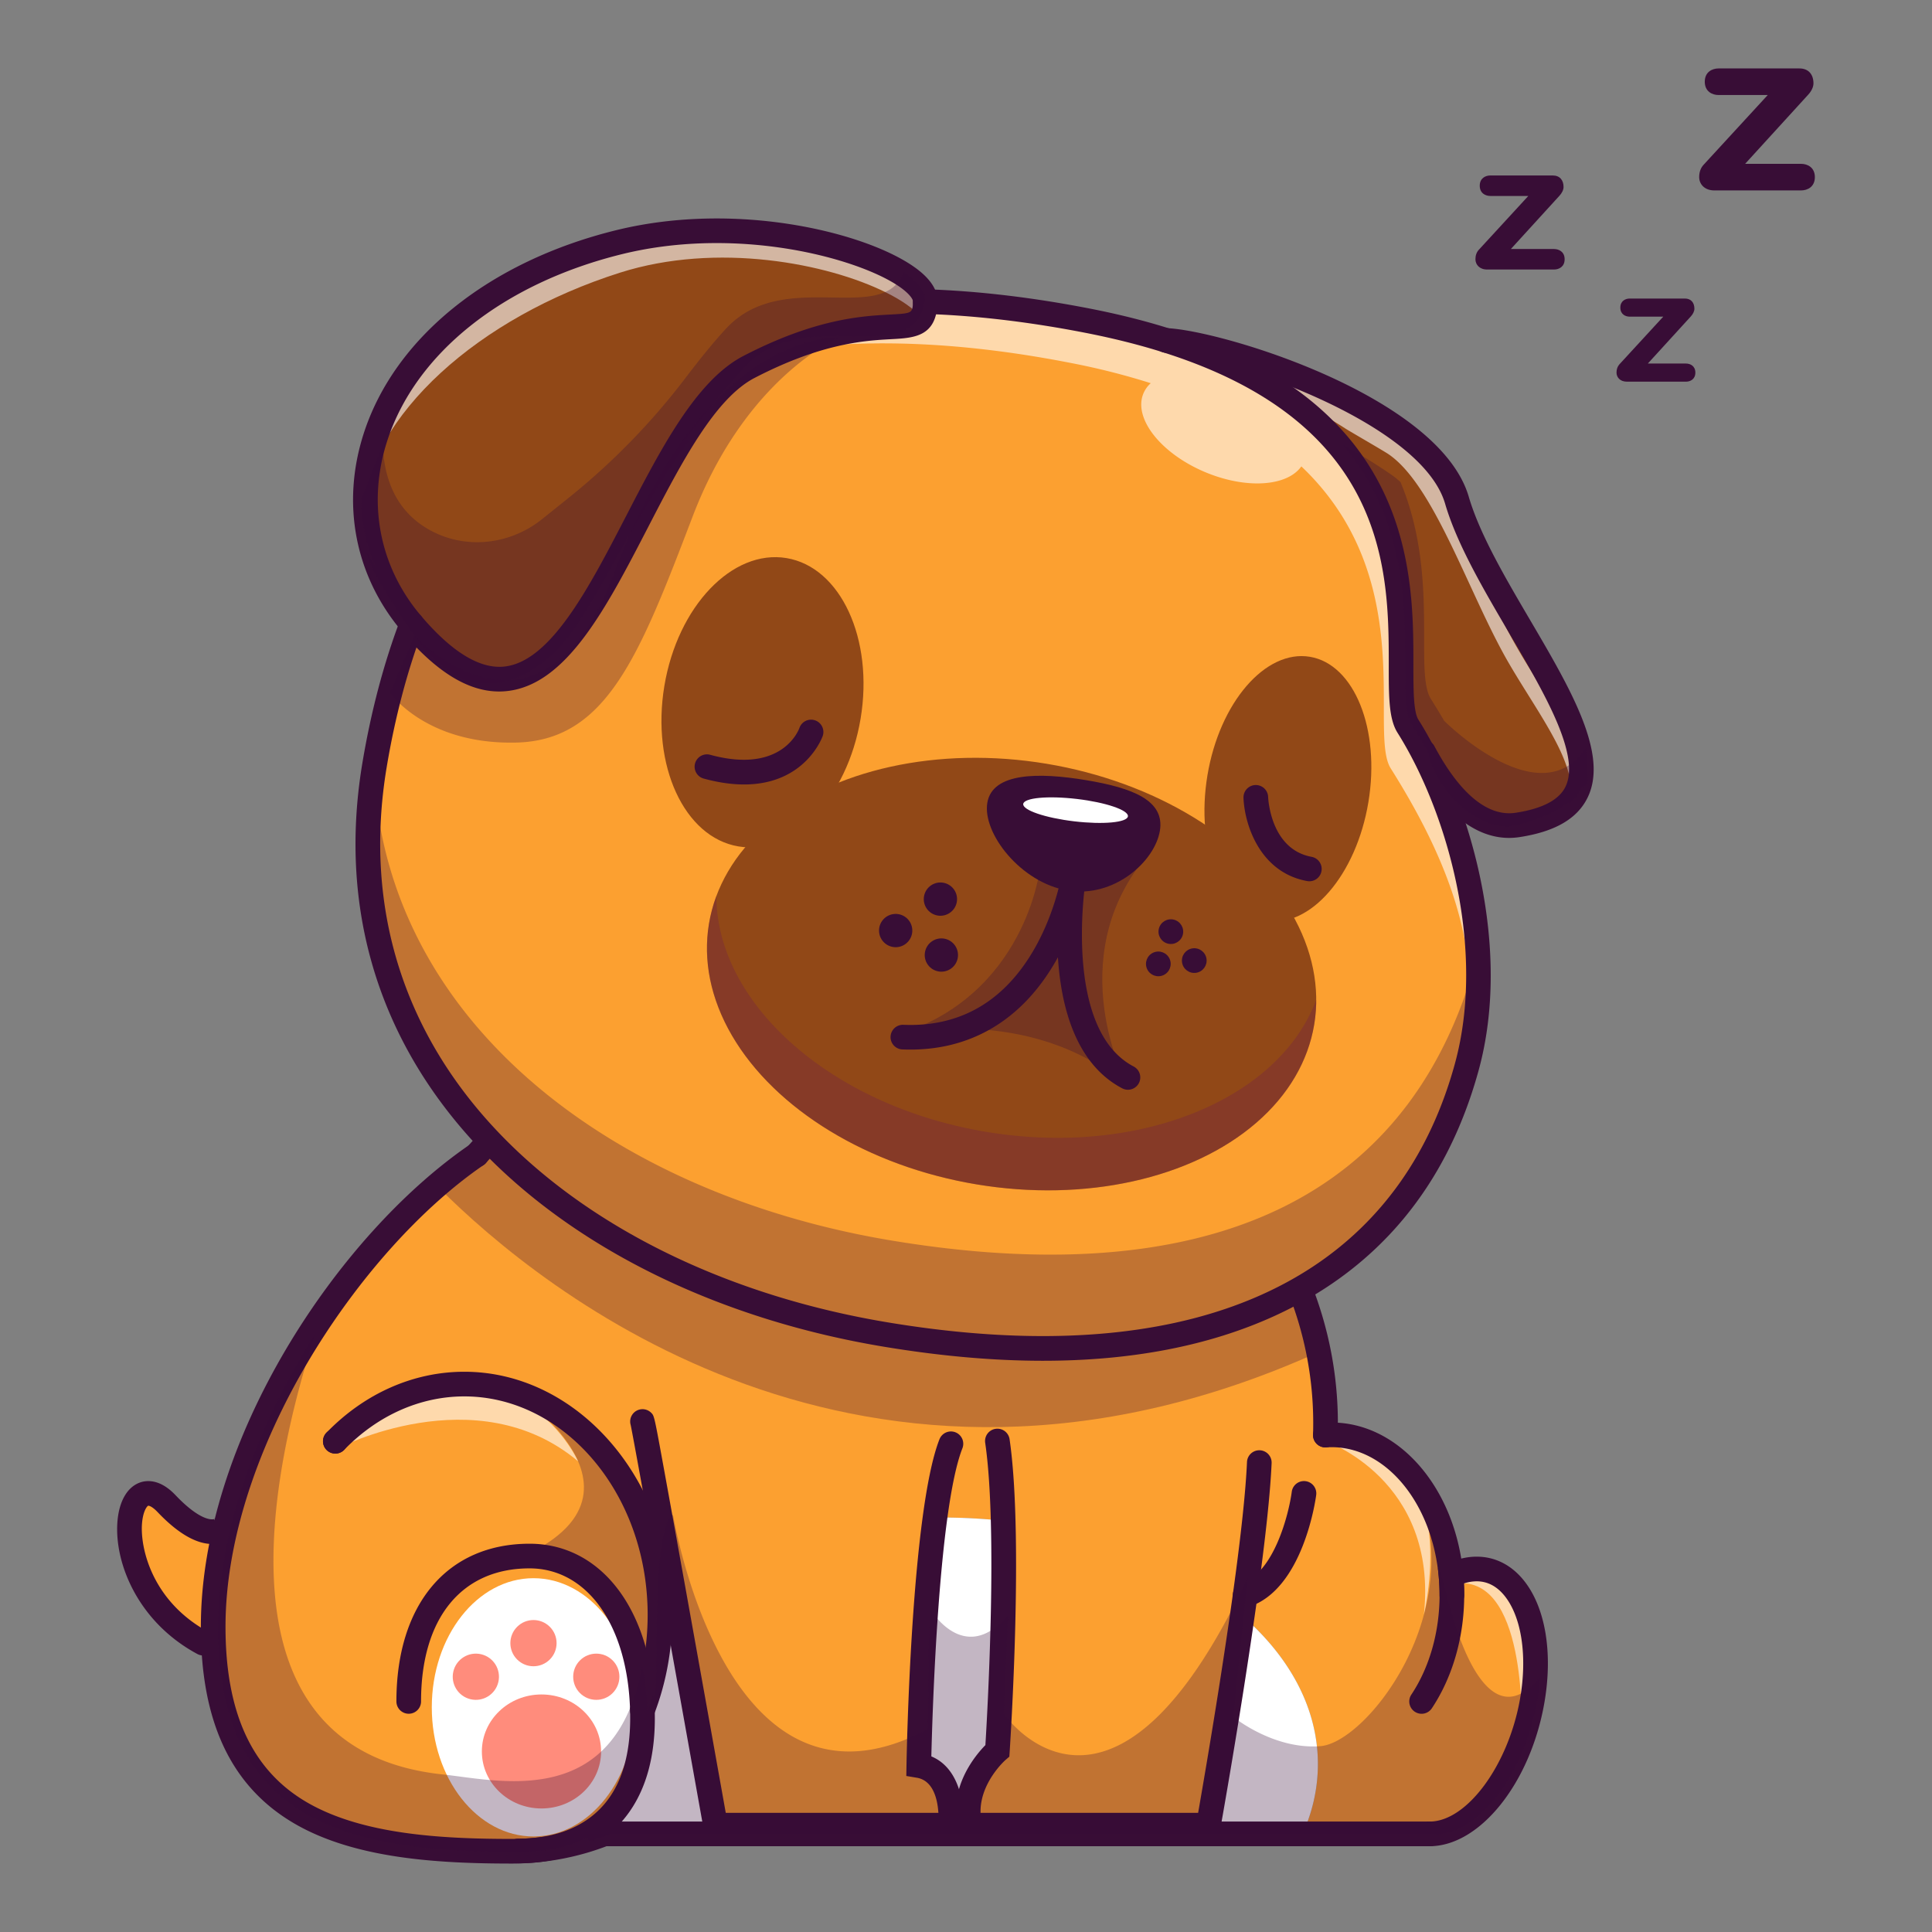<svg xmlns="http://www.w3.org/2000/svg" data-name="Layer 1" viewBox="0 0 3000 3000"><rect x="0" y="0" width="3000" height="3000" fill="#808080" stroke="none"/><path fill="#380d36" d="M2373.149 304.305h-58.921c-7.539 0-16.475-4.189-16.475-15.918 0-11.726 8.936-15.916 16.475-15.916h96.895c10.893 0 16.758 7.261 16.758 17.871 0 4.468-2.515 9.495-6.426 13.682l-75.391 82.654h67.017c7.539 0 16.475 4.189 16.475 15.918 0 11.726-8.936 15.915-16.475 15.915H2309.204c-12.007 0-18.149-7.817-18.149-15.915 0-5.864 1.675-10.891 5.303-14.8zM2744.951 147.555h-76.421c-9.775 0-21.367-5.432-21.367-20.642 0-15.212 11.592-20.645 21.367-20.645H2794.204c14.126 0 21.729 9.416 21.729 23.179 0 5.796-3.257 12.315-8.33 17.747l-97.783 107.202h86.919c9.78 0 21.367 5.432 21.367 20.642 0 15.212-11.587 20.645-21.367 20.645h-134.727c-15.571 0-23.54-10.142-23.54-20.645 0-7.605 2.173-14.124 6.88-19.194zM2582.681 491.71h-52.075c-6.665 0-14.561-3.704-14.561-14.07s7.896-14.067 14.561-14.067h85.644c9.624 0 14.805 6.416 14.805 15.796 0 3.948-2.222 8.391-5.674 12.095l-66.641 73.054h59.233c6.665 0 14.565 3.704 14.565 14.07s-7.9 14.067-14.565 14.067H2526.162c-10.615 0-16.045-6.912-16.045-14.067 0-5.183 1.484-9.627 4.692-13.081z"/><path fill="#fca030" d="M317.597,2554.554c-2.938-68.645,14.937-125.495,31.02-179.033,0,0-25.592,27.93-87.937-37.658C190.245,2263.663,159.471,2469.422,317.597,2554.554Z"/><path fill="#380d36" d="M315.483,2570.614a19.056,19.056,0,0,1-9.053-2.29c-92.222-49.634-128.982-141.125-124.111-205.129,2.419-31.804,15.178-54.089,35.005-61.145,10.22-3.626,30.952-5.915,55.144,19.551,32.417,34.133,50.735,37.764,56.86,37.624a9.253,9.253,0,0,0,4.16-.803c.793-.598-1.094,1.103-1.096,1.103l28.242,25.835c-1.826,1.997-11.899,11.963-30.947,12.141-24.915.049-53.53-16.433-84.973-49.538-8.823-9.292-13.923-10.09-14.556-9.851-2.07.737-8.208,8.738-9.673,27.988-2.844,37.378,15.249,120.706,104.084,168.518a19.142,19.142,0,0,1-9.087,35.996Z"/><path fill="#fca030" d="M523.191 2241.947l-.048.048zM909.756 2862.273a393.717 393.717 0 01-72.297 14.21zM822.005 2877.775c-4.88.239-9.857.383-14.833.383zM637.125 2645.957c0-152.344 81.005-225.741 187.607-225.741 103.541 0 171.483 99.426 175.263 239.617zM523.154 2241.986l.048-.048c53.493-55.215 123.493-88.756 200.239-88.756 160.239 0 291.531 146.22 302.966 331.675zM2256.932 2480.837q0-15.431-1.387-30.383z"/><path fill="#fca030" d="M2381.477,2646.005c-20.191,113.588-91.435,205.646-159.137,205.646h-201.531c16.651-35.55,25.599-73.302,25.599-112.44,0-85.359-42.632-164.258-114.737-227.942-23.062,161.387-52.727,326.842-52.727,326.842h-370.813c-14.354-66.22,43.062-103.684,43.062-103.684V2360.789c-28.852-2.871-58.421-4.354-88.517-4.354-2.68,0-5.407,0-8.087.096-33.923,144.832-25.406,389.043-25.406,389.043,57.416,9.569,49.425,92.536,49.425,92.536H1113.393s-34.88-195.359-65.933-367.942c-7.225,4.785-14.21,9.665-21.053,14.689.575,8.756.862,17.56.862,26.459a411.181,411.181,0,0,1-27.274,148.517v.048q.144,6.101.144,12.345c0,96.555-37.417,155.215-93.397,184.019-20.813,10.765-44.258,17.368-69.282,20.239a6.545,6.545,0,0,0-.909.096c-2.057.239-4.115.43-6.22.574a9.337,9.337,0,0,1-1.148.096c-2.344.239-4.737.383-7.177.526-8.086.526-16.22.813-24.401.813-256.316,0-464.115-42.297-464.115-348.565,0-271.1,198.707-588.708,409.186-732.822,130.669-147.177,312.535-238.851,552.535-238.851,422.822,0,765.55,293.492,765.55,655.55,0,6.172-.096,12.344-.287,18.469,3.253-.239,6.554-.335,9.857-.335,95.359,0,173.971,95.311,185.215,218.421,13.158-6.603,26.603-10.144,39.904-10.144C2363.153,2440.311,2401.67,2532.416,2381.477,2646.005Z"/><path fill="#fca030" d="M2209.899,2646.005c29.234-43.971,47.033-101.77,47.033-165.167q0-15.431-1.387-30.383Z"/><path fill="#380d36" d="M2038.684 2103.459c-697.415 309.282-1197.798-99.617-1357.032-258.995 16.986-14.115 34.211-27.129 51.483-38.947 130.67-147.177 312.536-238.851 552.535-238.851C1661.125 1566.665 1973.421 1798.101 2038.684 2103.459zM807.173 2166.979s277.979 189.815-95.098 283.475c0 0 226.855-125.731 285.612 175.209C997.686 2625.664 1121.288 2280.567 807.173 2166.979z" opacity=".3"/><path fill="#fff" d="M523.191 2249.57s216.324-113.301 374.5 19.58C897.692 2269.149 789.778 2029.474 523.191 2249.57zM2058.021 2237.608s175.395 59.809 153.011 269.665C2211.032 2507.273 2279.295 2225.646 2058.021 2237.608zM2256.239 2459.584s155.866-73.268 106.425 223.191C2362.663 2682.775 2371.505 2439.135 2256.239 2459.584z" opacity=".6"/><ellipse cx="828.374" cy="2651.127" fill="#fff" rx="157.895" ry="200.523"/><ellipse cx="840.8" cy="2719.665" fill="#ff8c7c" rx="92.569" ry="88.517"/><circle cx="738.895" cy="2603.636" r="35.885" fill="#ff8c7c" transform="rotate(-76.717 738.895 2603.636)"/><circle cx="828.374" cy="2551.471" r="35.885" fill="#ff8c7c" transform="rotate(-45 828.374 2551.47)"/><circle cx="925.929" cy="2603.636" r="35.885" fill="#ff8c7c" transform="rotate(-45 925.929 2603.636)"/><path fill="#fff" d="M2046.407,2739.21c0,39.139-8.948,76.89-25.599,112.44H940.809c-10.239,3.923-20.574,7.512-31.052,10.622-1.005-2.01-2.058-4.019-3.015-6.028,55.981-28.804,93.397-87.464,93.397-184.019q0-6.244-.144-12.345v-.048a411.181,411.181,0,0,0,27.274-148.517c0-8.899-.287-17.703-.862-26.459,6.843-5.024,13.828-9.904,21.053-14.689,31.053,172.583,65.933,367.942,65.933,367.942h365.214s7.991-82.966-49.425-92.536c0,0-8.517-244.21,25.406-389.043,2.68-.096,5.407-.096,8.087-.096,30.096,0,59.665,1.483,88.517,4.354v373.636s-57.416,37.464-43.062,103.684h370.813s29.665-165.454,52.727-326.842C2003.774,2574.952,2046.407,2653.852,2046.407,2739.21Z"/><path fill="#380d36" d="M520.703 2257.128a19.163 19.163 0 1113.228-5.31l-.049.046A19.069 19.069 0 01520.703 2257.128zM2058.03 2247.511c-.203 0-.408-.002-.613-.01a19.135 19.135 0 01-18.525-19.731c.186-5.923.278-11.895.278-17.866 0-350.918-334.839-636.411-746.411-636.411-220.212 0-401.299 78.198-538.225 232.422a19.139 19.139 0 11-28.623-25.415c144.504-162.759 335.22-245.283 566.848-245.283 432.678 0 784.688 302.664 784.688 674.688 0 6.377-.098 12.749-.298 19.072A19.138 19.138 0 012058.03 2247.511z"/><path fill="#380d36" d="M795.151,2893.732c-114.311,0-243.84-7.368-337.8-62.026-97.876-56.936-145.454-156.924-145.454-305.676,0-289.656,212.283-608.093,417.512-748.613a19.138,19.138,0,0,1,21.626,31.582c-192.786,132-400.862,443.672-400.862,717.031,0,133.938,41.355,223.103,126.426,272.59,86.096,50.083,209.346,56.836,318.552,56.836,7.471,0,15.264-.261,23.162-.774,2.275-.134,4.397-.256,6.477-.469l1.782-.149c1.719-.117,3.401-.271,5.081-.464.669-.093,1.287-.156,1.88-.198a375.928,375.928,0,0,0,68.34-13.476c9.451-2.805,19.15-6.123,29.636-10.142a19.138,19.138,0,1,1,13.696,35.742c-11.418,4.375-22.034,8.005-32.454,11.099a414.544,414.544,0,0,1-75.823,14.907l-.62.064c-2.2.256-4.402.461-6.646.623-.532.059-1.064.105-1.597.134-2.417.232-4.878.386-7.385.535C812.073,2893.446,803.445,2893.732,795.151,2893.732Z"/><path fill="#380d36" d="M804.719,2893.3a19.138,19.138,0,0,1,0-38.276c4.377,0,9.053-.122,13.896-.359,1.973-.117,4.094-.239,6.174-.452l1.782-.149c1.719-.117,3.401-.271,5.081-.464.593-.081,1.147-.142,1.68-.183,23.191-2.715,44.102-8.826,62.166-18.166,55.12-28.359,83.049-84.548,83.049-167.022q0-6.017-.137-11.897c-3.564-132.163-66.309-220.974-156.13-220.974-105.491,0-168.469,77.236-168.469,206.604a19.138,19.138,0,1,1-38.276,0c0-151.047,79.219-244.88,206.746-244.88,112.107,0,190.23,103.777,194.394,258.24l.007.515c.093,3.816.142,8.079.142,12.393,0,122.029-56.436,176.68-103.777,201.04-22.3,11.531-47.834,19.019-75.857,22.234l-1.165.124c-2.107.242-4.214.437-6.362.591-.532.059-1.064.105-1.597.134-2.417.232-4.878.386-7.385.535C815.024,2893.165,809.719,2893.3,804.719,2893.3Z"/><path fill="#380d36" d="M997.544 2674.999a19.118 19.118 0 01-19.138-19.114v-3.626l1.292-3.335c17.239-44.512 25.981-92.153 25.981-141.604 0-8.413-.276-16.895-.82-25.21-10.852-175.986-135.542-313.787-283.87-313.787-68.45 0-134.68 29.453-186.494 82.937l-.564.557a19.139 19.139 0 01-26.736-27.39c59.06-60.862 134.976-94.38 213.794-94.38 168.511 0 309.981 153.577 322.068 349.636.596 9.07.898 18.393.898 27.637 0 54.023-9.548 106.16-28.384 154.963A19.16 19.16 0 01997.544 2674.999zM2254.48 2495.98a19.139 19.139 0 01-19.138-19.138c0-9.497-.439-19.136-1.309-28.645-10.466-114.6-81.899-201.02-166.155-201.02-3.1 0-5.864.093-8.454.283a19.138 19.138 0 11-2.808-38.174c3.533-.261 7.217-.386 11.262-.386 104.175 0 191.995 101.379 204.275 235.818.972 10.662 1.465 21.47 1.465 32.124A19.139 19.139 0 012254.48 2495.98z"/><path fill="#380d36" d="M2219.888,2866.793a19.138,19.138,0,1,1,0-38.276c57.752,0,121.999-86.943,140.295-189.856,11.953-67.253,2.407-129.29-24.912-161.894-11.851-14.143-26.074-21.314-42.273-21.314a63.559,63.559,0,0,0-19.844,3.34c.308,6.03.464,12.063.464,18.049,0,64.621-17.839,127.041-50.234,175.764a19.138,19.138,0,1,1-31.875-21.191c28.267-42.515,43.833-97.41,43.833-154.573,0-9.497-.439-19.136-1.309-28.645l-1.184-12.993,11.66-5.852c16.104-8.079,32.417-12.175,48.489-12.175,27.659,0,52.422,12.104,71.611,35.005,34.919,41.675,47.353,113.892,33.259,193.179C2375.796,2769.528,2297.617,2866.793,2219.888,2866.793Z"/><path fill="#380d36" d="M2219.888,2866.793H923.476a19.138,19.138,0,1,1,0-38.276h1296.411a19.138,19.138,0,1,1,0,38.276Z"/><path fill="#380d36" d="M1493.537,2853.253h-398.623l-2.815-15.774c0-.005-34.878-195.347-65.928-367.918-37.429-208.057-45.498-250.73-46.836-256.79a19.141,19.141,0,0,1,31.882-18.984c4.724,4.722,4.724,4.722,20.039,88.73,8.682,47.615,20.334,112.163,32.586,180.266,25.791,143.34,54.224,302.393,63.12,352.192h330.156c-1.238-19.834-7.454-50.173-33.538-54.519l-16.27-2.712.281-16.494c.273-16.03,7.21-393.87,51.157-506.23a19.14,19.14,0,1,1,35.649,13.945c-36.834,94.168-46.475,406.924-48.215,478.354,44.778,18.611,52.044,77.261,49.021,108.63Zm-509.407-632.419a.16.16,0,0,1,.022.019A.16.16,0,0,0,984.131,2220.834Z"/><path fill="#380d36" d="M1892.502,2853.253h-402.261l-3.269-15.083c-13.696-63.188,27.048-111.999,43.137-128.359,3.054-49.526,19.407-334.814-.31-469.429a19.14,19.14,0,0,1,37.876-5.547c22.112,150.999,1.065,471.345.159,484.91l-.535,7.998-6.077,5.229c-.396.347-39.812,35.361-38.65,82.004h337.864c7.92-45.112,31.174-179.832,49.834-310.413q2.227-15.286,4.292-30.327c12.459-90.098,19.778-158.718,21.753-203.972a19.139,19.139,0,0,1,38.242,1.67c-2.029,46.443-9.456,116.267-22.078,207.529q-2.087,15.194-4.326,30.566c-22.837,159.824-52.529,325.803-52.827,327.461Zm-343.765-134.785h0Z"/><path fill="#380d36" d="M1933.513 2495.985a19.141 19.141 0 01-5.898-37.349c50.911-16.509 73.728-108.235 78.225-142.188a19.138 19.138 0 0137.952 4.978c-.779 5.962-20.056 146.282-104.37 173.621A19.152 19.152 0 011933.513 2495.985zM1023.97 2498.712a17.851 17.851 0 01-10.581-32.239c7.102-5.217 14.424-10.325 21.765-15.185a17.851 17.851 0 0119.707 29.77c-6.858 4.541-13.701 9.314-20.339 14.189A17.76 17.76 0 011023.97 2498.712z"/><path fill="#fca030" d="M581.514,1188.287c-79.722,478.63,312.491,803.773,793.569,883.902,481.078,80.129,848.905-50.082,928.627-528.711,24.336-146.108-36.234-286.865-117.513-415.937-48.679-77.304,125.546-507.573-496.543-629.413C984.022,359.926,661.235,709.658,581.514,1188.287Z"/><path fill="#fff" d="M2300.478,1540.622c-10.765,64.737-26.841,123.11-47.751,175.455a912.663,912.663,0,0,0,24.259-107.081c24.306-146.125-36.268-286.89-117.512-415.933-35.071-55.646,45.359-294.115-138.756-468.851-22.009,31.196-85.837,35.646-149.617,8.804-68.947-29.091-111.77-83.78-95.55-122.201a43.933,43.933,0,0,1,11.34-15.789,1099.616,1099.616,0,0,0-123.972-31.387c-589.425-115.454-911.722,109.569-1048.324,465.741,120.813-395.072,445.549-656.746,1071.818-534.115,622.105,121.866,447.894,552.105,496.554,629.425C2264.259,1253.781,2324.832,1394.498,2300.478,1540.622Z" opacity=".6"/><path fill="#380d36" d="M2300.295,1541.807c-79.712,478.612-447.512,608.851-928.612,528.708-481.053-80.144-873.301-405.263-793.539-883.875.574-3.349,1.1-6.651,1.722-10,7.177,404.832,369.235,677.129,803.827,749.521,466.507,77.703,826.554-42.44,920.574-486.268A412.617,412.617,0,0,1,2300.295,1541.807Z" opacity=".3"/><path fill="#914817" d="M602.075,914.214c54.984,87.882,126.333,213.719,252.924,104.661,75.955-65.435,133.694-262.369,307.893-449.029,94.31-101.056,260.821,8.08,279.45-102.669,9.71-57.746-254.678-162.391-475.447-92.221C675.228,467.661,469.992,703.102,602.075,914.214Z"/><path fill="#fff" d="M1438.132,467.196c-1.675,10.048-4.593,18.277-8.613,25.024-10.191-12.536-28.948-25.837-54.019-38.23-90.047-44.737-261.674-78.613-412.823-30.574-218.516,69.426-388.516,219.043-404.497,378.469-17.799-176.938,163.923-350.478,404.497-426.938,170.096-54.067,366.124-4.306,442.631,47.751C1428.132,438.201,1440.381,453.943,1438.132,467.196Z" opacity=".6"/><path fill="#914817" d="M1816.443,527.529c477.211,150.83,330.116,527.113,375.338,598.883q12.547,19.858,24.296,40.13c11.395,61.557,83.267,130.493,140.609,114.393,200.025-56.159,61.198-147.156-24.943-322.608-51.685-105.272-78.854-235.57-150.627-284.495C2028.837,570.015,1898.815,545.261,1816.443,527.529Z"/><path fill="#fff" d="M2435.679,1248.105c19.848-54.714-45.105-136.219-92.952-218.63-61.662-106.206-114.832-275.215-186.603-324.163-7.704-5.263-59.327-34.976-66.887-39.809q-28.636-18.373-56.076-33.158c-53.971-61.914-89.971-62.279-216.717-102.327,55.982,12.01,133.875,27.321,225.838,68.421a892.737,892.737,0,0,1,138.852,77.895c71.77,48.899,98.947,179.186,150.622,284.449,45.119,91.866,104.64,160.622,122.391,213.301C2464.052,1203.272,2461.085,1227.53,2435.679,1248.105Z" opacity=".6"/><ellipse cx="1183.989" cy="1090.455" fill="#914817" rx="226.946" ry="154.46" transform="rotate(-80.543 1183.99 1090.455)"/><ellipse cx="1999.849" cy="1224.849" fill="#914817" rx="207.826" ry="126.688" transform="rotate(-80.544 1999.849 1224.849)"/><ellipse cx="1570.81" cy="1512.523" fill="#914817" rx="331.057" ry="476.363" transform="rotate(-80.544 1570.81 1512.523)"/><path fill="#380d36" d="M1614.657,1349.29s-21.883,197.728-223.86,258.334c0,0,207.224-52.48,360.678,79.82,0,0-98.249-180.432,13.745-338.155C1765.22,1349.29,1695.997,1401.96,1614.657,1349.29Z" opacity=".3"/><path fill="#6b184e" d="M2043.884,1552.341a231.843,231.843,0,0,1-3.158,38.469c-30.048,180.335-264.785,291.483-524.306,248.277-259.521-43.206-445.551-224.45-415.503-404.832a234.004,234.004,0,0,1,11.484-43.062c.048,166.986,177.655,326.124,418.708,366.315C1769.196,1797.174,1986.42,1706.839,2043.884,1552.341Z" opacity=".3"/><path fill="#915a17" d="M1813.489,545.261l-.044-.007Z"/><path fill="#380d36" d="M2343.247 1301.11c-54.695 0-106.13-42.637-149.651-124.448a19.139 19.139 0 0133.794-17.979c27.534 51.76 71.836 111.724 126.394 103.332 41.419-6.353 67.407-20.061 77.241-40.747 23.406-49.228-33.21-145.632-87.961-238.862-39.7-67.603-80.754-137.507-99.116-200.286-37.578-128.486-344.546-230.784-433.894-234.346a19.139 19.139 0 011.524-38.247c85.034 3.389 423.352 105.393 469.109 261.846 17.031 58.23 56.865 126.057 95.386 191.65 62.554 106.516 121.641 207.126 89.524 274.68-15.835 33.308-50.51 53.635-106.008 62.148A107.639 107.639 0 012343.247 1301.11zM774.993 1073.751c-48.066.003-97.322-30.359-150.127-92.41-73.525-86.399-95.434-198.728-60.11-308.188 48.115-149.094 194.646-267.107 391.97-315.686 193.884-47.725 401.502 7.029 470.891 63.127 19.255 15.566 28.767 31.811 28.269 48.279-1.638 53.972-35.864 55.833-72.1 57.803-40.149 2.185-107.346 5.84-212.083 60.161-62.158 32.236-114.478 133.406-165.076 231.243-64.993 125.674-126.379 244.377-218.633 254.929A114.142 114.142 0 01774.993 1073.751zm337.659-696.316c-47.581 0-97.368 5.037-146.775 17.2-184.348 45.383-320.681 153.897-364.692 290.274-31.16 96.553-11.904 195.557 52.832 271.623 47.998 56.401 91.599 82.808 129.629 78.447 71.978-8.232 131.46-123.252 188.984-234.482 53.342-103.147 108.501-209.805 181.453-247.639 112.051-58.115 184.399-62.051 227.627-64.402 35.347-1.921 35.347-1.921 35.916-20.745.051-1.621-2.383-7.9-14.072-17.351C1362.524 417.191 1246.323 377.435 1112.651 377.435zM1751.457 1692.157a19.08 19.08 0 01-8.867-2.19c-72.59-38.04-94.995-127.195-99.876-203.464q-3.593 6.548-7.559 13.127c-53.85 89.138-134.746 134.058-234.075 129.922a19.138 19.138 0 011.597-38.242c85.195 3.521 152.307-33.63 199.138-110.522 35.242-57.869 45.798-118.064 46.397-121.614.017-.107.032-.203.046-.283l37.788 6.094c-.01.063-.024.161-.046.29-1.123 7.097-35.608 233.164 74.358 290.786a19.142 19.142 0 01-8.901 36.096z"/><circle cx="1818.098" cy="1446.648" r="19.182" fill="#380d36" transform="rotate(-76.654 1818.098 1446.648)"/><circle cx="1854.458" cy="1491.597" r="19.182" fill="#380d36" transform="rotate(-8.474 1854.457 1491.597)"/><circle cx="1798.657" cy="1496.728" r="19.182" fill="#380d36" transform="rotate(-24.593 1798.656 1496.728)"/><circle cx="1460.267" cy="1396.147" r="25.84" fill="#380d36" transform="rotate(-78.554 1460.267 1396.147)"/><circle cx="1461.749" cy="1482.98" r="25.84" fill="#380d36" transform="rotate(-35.543 1461.75 1482.98)"/><circle cx="1390.797" cy="1444.966" r="25.84" fill="#380d36" transform="rotate(-3.183 1390.795 1444.963)"/><path fill="#380d36" d="M1619.599,2113.007q-115.788,0-247.668-21.926c-250.769-41.78-470.103-147.61-617.598-297.996-163.835-167.051-230.117-377.278-191.68-607.954,13.274-79.644,33.081-154.653,58.867-222.942a19.139,19.139,0,0,1,35.811,13.521c-24.907,65.954-44.058,138.533-56.919,215.715-36.348,218.115,26.328,416.897,181.25,574.856,141.863,144.646,353.723,246.587,596.555,287.041,85.701,14.268,166.182,21.328,240.981,21.331,339.932.02,563.753-145.664,639.858-422.593,49.004-178.359-11.799-391.628-89.033-514.302-13.596-21.582-13.586-56.423-13.574-104.644.039-158.599.105-424.045-470.464-516.196-87.747-17.161-171.802-27.073-249.824-29.46a19.14,19.14,0,0,1,1.172-38.262c80.09,2.451,166.223,12.598,256.006,30.159,501.499,98.206,501.426,394.558,501.387,553.769-.007,37.029-.017,72.004,7.688,84.236,81.562,129.551,145.627,355.308,93.552,544.841-49.358,179.604-156.174,307.949-317.478,381.47C1877.168,2089.852,1757.024,2113.002,1619.599,2113.007Z"/><path fill="#380d36" d="M1533.103,1246.556c-7.881,47.316,51.995,124.077,124.626,136.174,72.631,12.098,135.452-45.309,143.333-92.626,7.881-47.316-42.163-66.625-114.793-78.723C1613.638,1199.284,1540.984,1199.24,1533.103,1246.556Z"/><ellipse cx="1670.153" cy="1257.994" fill="#fff" rx="17.491" ry="81.86" transform="rotate(-83.269 1670.153 1257.994)"/><path fill="#380d36" d="M2033.183 1368.434a19.184 19.184 0 01-3.477-.32c-75.156-13.794-97.498-90.623-98.814-129.319a19.139 19.139 0 0138.254-1.355h0c.132 3.318 3.965 81.372 67.468 93.027a19.141 19.141 0 01-3.433 37.966zM1155.393 1218.117c-18.262 0-39.053-2.708-62.688-9.15a19.138 19.138 0 1110.068-36.929c111.687 30.434 137.522-38.696 138.564-41.658a19.139 19.139 0 0136.274 12.219C1277.314 1143.497 1251.247 1218.117 1155.393 1218.117z"/><path fill="#380d36" d="M1403.233,422.665c-5.981,15.981-16.364,25.55-29.857,31.292-57.847,24.593-172.967-21.866-245.454,55.789-19.48,20.87-42.075,49.025-63.075,76.599a1065.196,1065.196,0,0,1-180.941,185.969l-42.355,33.953c-48.138,38.589-114.752,47.221-169.715,19.197-39.868-20.327-74.805-59.685-77.421-134.891l-33.221,83.585c-.555,36.184,7.024,72.714,23.873,108.785-6.076-9.572-11.939-19.048-17.623-28.125a277.207,277.207,0,0,0,28.325,59.378c40.442,64.6,89.697,149.693,163.229,146.968,28.087.866,59.779-11.084,96.001-42.288,60.427-52.057,109.389-187.358,214.571-334.485l-6.235-.055a1131.381,1131.381,0,0,1,93.295-114.493c85.742-91.866,231.149-10,270.814-77.608,4.019-6.746,6.938-15.024,8.612-25.072C1438.304,453.909,1426.056,438.167,1403.233,422.665Z" opacity=".3"/><path fill="#380d36" d="M1302.058 524.69s-143.541 59.972-226.475 277.195c-82.934 217.223-133.971 348.004-274.322 351.194-140.351 3.19-195.743-77.41-195.743-77.41l38.159-88.729s194.446 208.145 310.111-97.878C1097.735 508.21 1302.058 524.69 1302.058 524.69zM2465.634 1217.58l-2.5-57.5c-70 110-220.505-40.622-220.505-40.622l-.01.048q-10.044-17.119-20.671-34.004c-26.698-42.392 13.732-191.148-47.224-336.842a130.023 130.023 0 00-15.455-12.393q-11.556-7.894-22.871-15.119c-17.465-11.196-34.593-21.34-51.34-30.574 143.541 170.478 74.736 383.684 107.607 435.885q12.56 19.881 24.307 40.144c8.947 48.421 55.407 101.483 102.727 114.019a81.257 81.257 0 0014.88 2.488 65.305 65.305 0 0022.583-2.153c36.843-10.335 62.201-21.866 78.517-34.928.048.096.096.144.048.239a13.259 13.259 0 01.43 1.866c9.618-7.772 15.948-16.108 19.641-25.021zM2391.316 2604.21a355.601 355.601 0 01-4.738 38.804c-20.19 113.589-91.435 205.646-159.138 205.646H945.91c-10.239 3.924-20.574 7.512-31.053 10.622-1.005-2.01-2.057-4.019-3.014-6.029-20.814 10.766-44.258 17.369-69.283 20.239a6.588 6.588 0 00-.909.096c-2.057.239-4.115.431-6.22.574a9.263 9.263 0 01-1.148.096c-2.345.239-4.737.383-7.177.526-8.086.526-16.22.814-24.401.814-256.316 0-464.115-42.297-464.115-348.565 0-150.048 60.861-314.354 150.957-455.598-67.225 206.124-165.885 645.502 198.038 683.923 87.943 9.282 268.468 56.316 309.617-168.947a401.346 401.346 0 017.894 70.43q4.81-12.488 8.852-25.502c12.679 26.364-6.787-256.937 31.059-278.899.527-.287 80.016 496.22 390.759 335.072l5.167-3.732 1.1-133.875v-.192c1.005-16.172 2.057-32.775 3.302-49.474 11.866 17.799 59.617 78.421 119.903 8.038l-.048 1.579-6.459 151.005s.286.43.813 1.196c11.005 16.029 173.439 223.804 377.558-211.603.65-1.387-22.63 216.962-21.434 215.957 0 0 62.105 50.67 134.642 45.024 68.851-5.407 216.659-190.718 159.588-376.539 0 0 37.206 148.979 49.263 186.539v.048C2282.129 2592.919 2326.531 2682.871 2391.316 2604.21z" opacity=".3"/></svg>